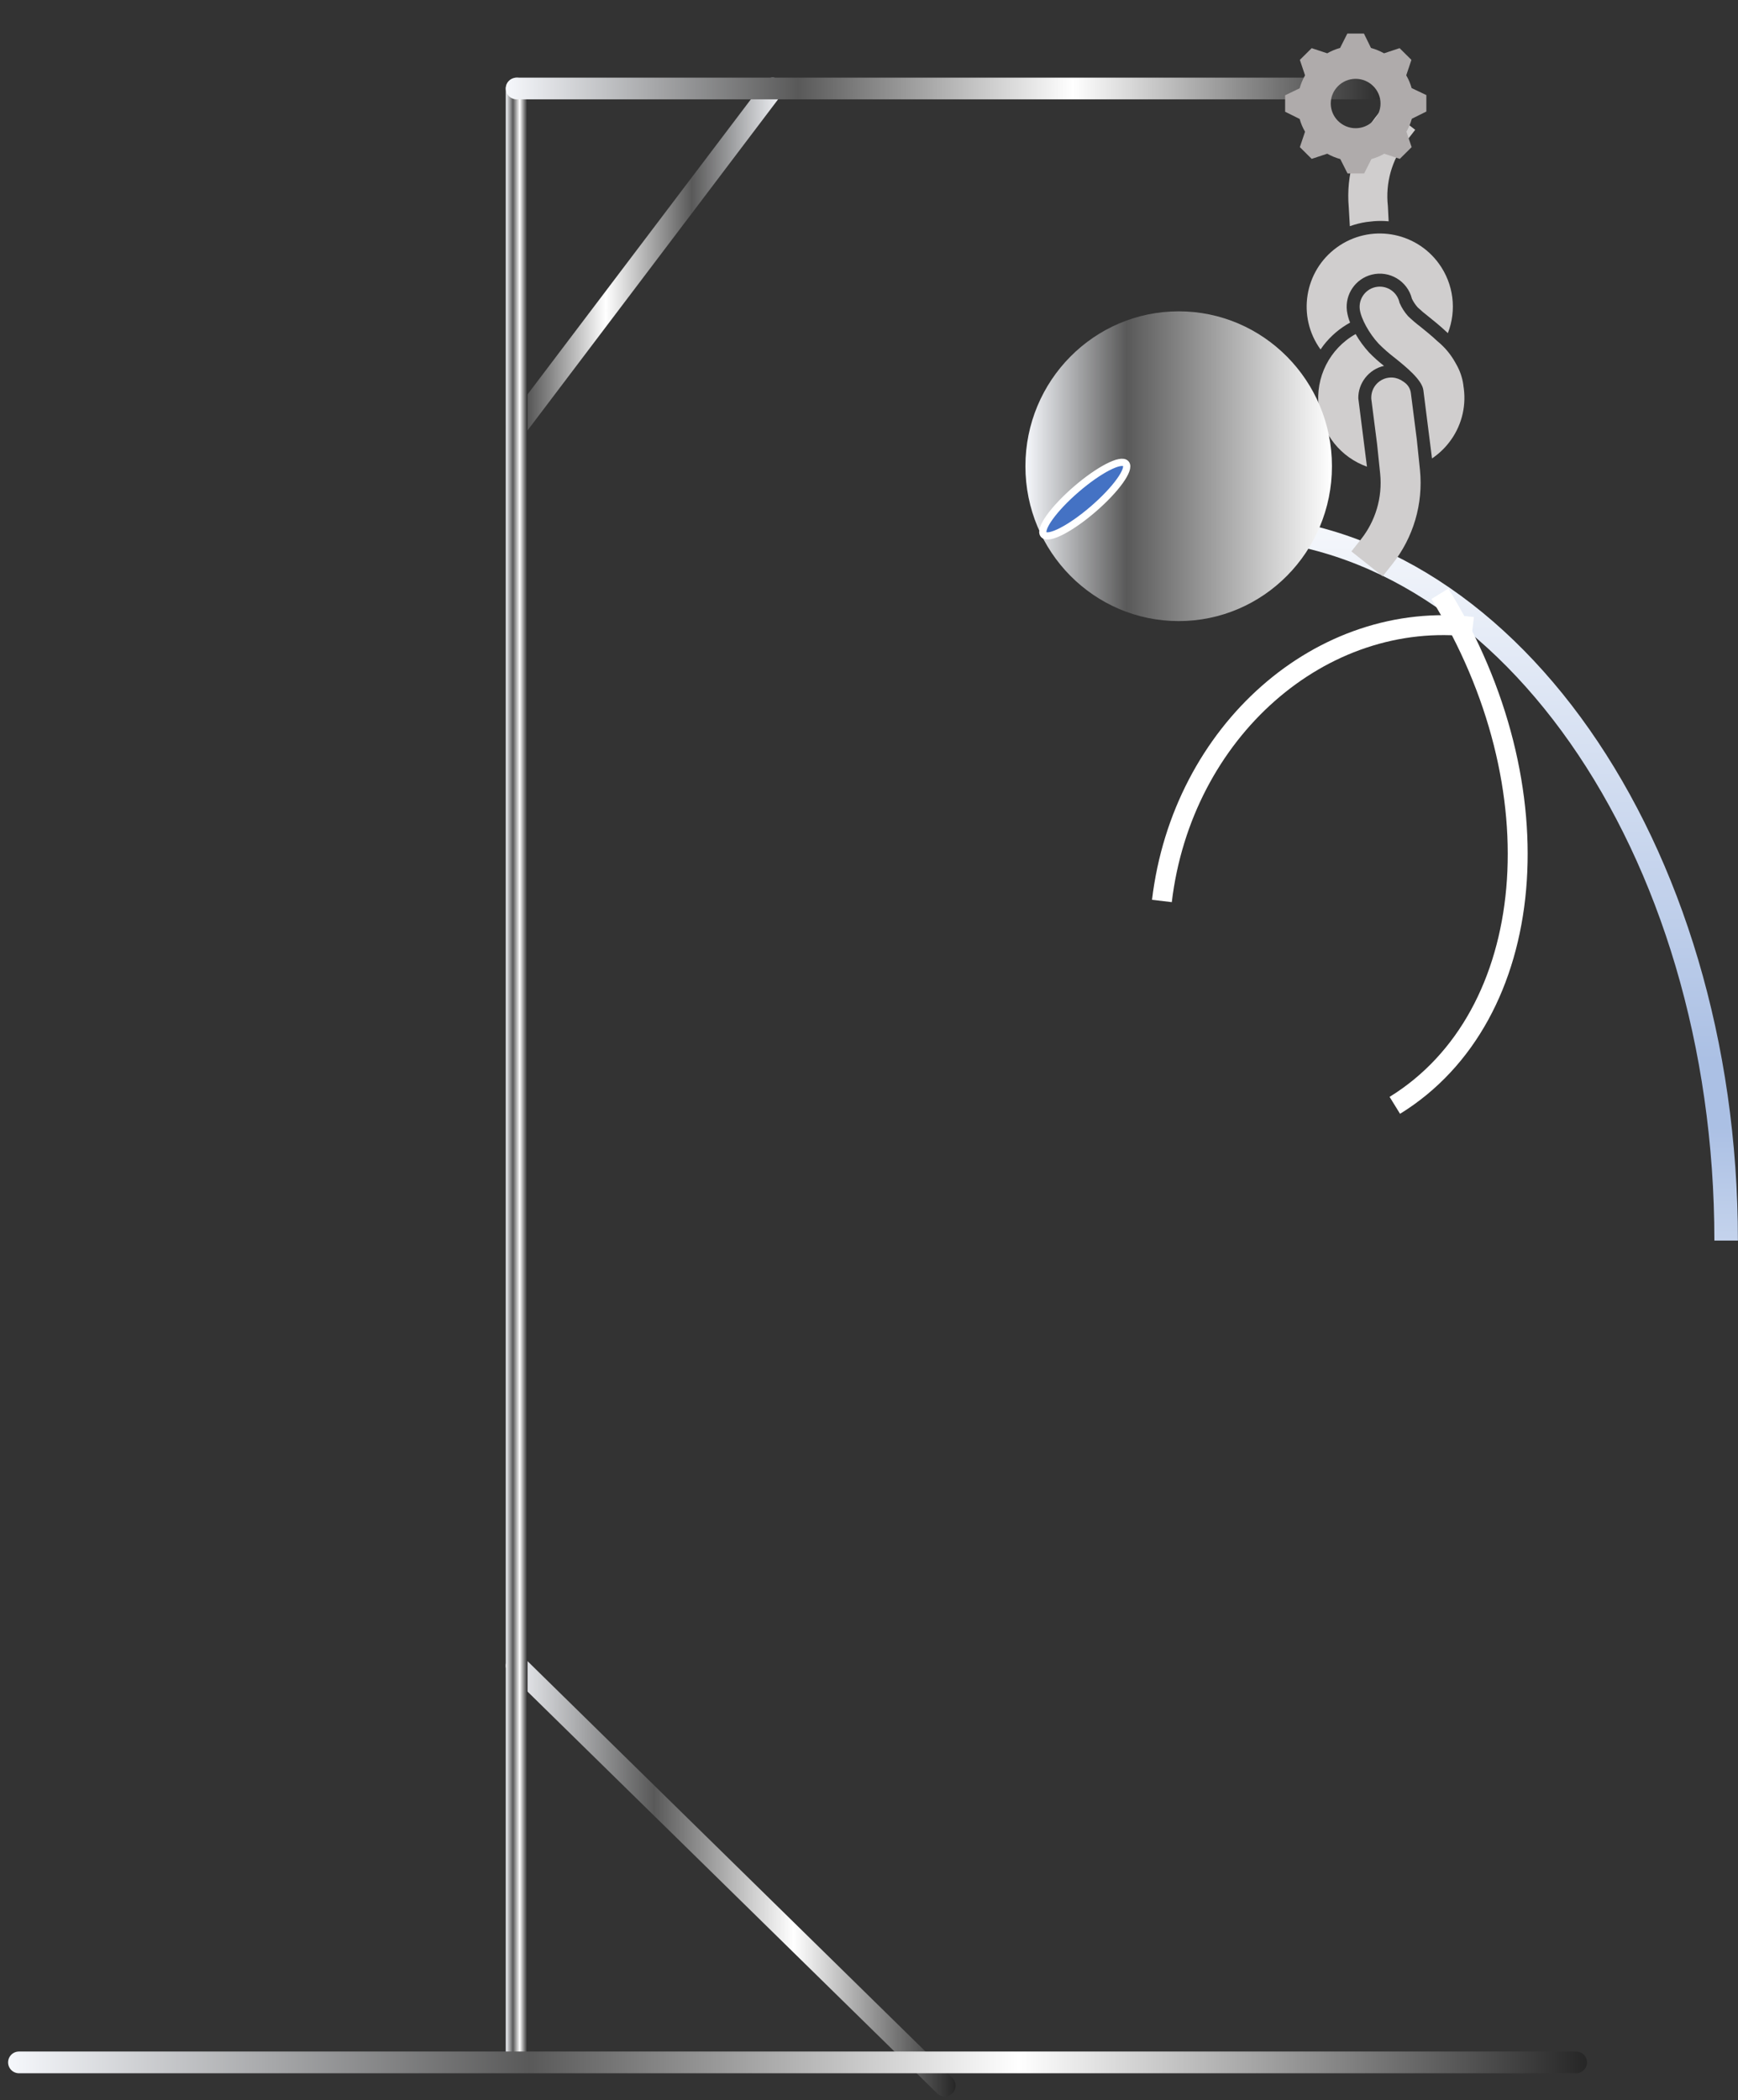<svg width="1100" height="1329" xmlns="http://www.w3.org/2000/svg" xmlns:xlink="http://www.w3.org/1999/xlink" xml:space="preserve" overflow="hidden"><rect width="100%" height="100%" fill="#333333" stroke="none"/><defs><clipPath id="clip0"><rect x="861" y="394" width="1100" height="1329"/></clipPath><linearGradient x1="1795.25" y1="720.052" x2="1795.25" y2="1186.45" gradientUnits="userSpaceOnUse" spreadMethod="reflect" id="stroke1"><stop offset="0" stop-color="#F6F8FC" stop-opacity="1"/><stop offset="0.74" stop-color="#ABC0E4" stop-opacity="1"/><stop offset="0.83" stop-color="#ABC0E4" stop-opacity="1"/><stop offset="1" stop-color="#C7D5ED" stop-opacity="1"/></linearGradient><linearGradient x1="1181.12" y1="1580.85" x2="1465.82" y2="1580.85" gradientUnits="userSpaceOnUse" spreadMethod="reflect" id="stroke2"><stop offset="0" stop-color="#F6F8FC" stop-opacity="1"/><stop offset="0.33" stop-color="#595959" stop-opacity="1"/><stop offset="0.64" stop-color="#FFFFFF" stop-opacity="1"/><stop offset="1" stop-color="#262626" stop-opacity="1"/></linearGradient><linearGradient x1="-6.875" y1="107.027" x2="168.902" y2="107.027" gradientUnits="userSpaceOnUse" spreadMethod="reflect" id="stroke3"><stop offset="0" stop-color="#F6F8FC" stop-opacity="1"/><stop offset="0.33" stop-color="#595959" stop-opacity="1"/><stop offset="0.64" stop-color="#FFFFFF" stop-opacity="1"/><stop offset="1" stop-color="#262626" stop-opacity="1"/></linearGradient><clipPath id="clip4"><path d="M1562.74 631.781 1715.02 435.385 1911.42 587.668 1759.13 784.064Z" fill-rule="nonzero" clip-rule="nonzero"/></clipPath><clipPath id="clip5"><path d="M1562.74 631.781 1715.02 435.385 1911.42 587.668 1759.13 784.064Z" fill-rule="evenodd" clip-rule="evenodd"/></clipPath><clipPath id="clip6"><path d="M1562.74 631.781 1715.02 435.385 1911.42 587.668 1759.13 784.064Z" fill-rule="evenodd" clip-rule="evenodd"/></clipPath><linearGradient x1="1181.12" y1="1074.32" x2="1194.88" y2="1074.32" gradientUnits="userSpaceOnUse" spreadMethod="reflect" id="stroke7"><stop offset="0" stop-color="#F6F8FC" stop-opacity="1"/><stop offset="0.33" stop-color="#595959" stop-opacity="1"/><stop offset="0.64" stop-color="#FFFFFF" stop-opacity="1"/><stop offset="1" stop-color="#262626" stop-opacity="1"/></linearGradient><linearGradient x1="1181.12" y1="450" x2="1741.9" y2="450" gradientUnits="userSpaceOnUse" spreadMethod="reflect" id="stroke8"><stop offset="0" stop-color="#F6F8FC" stop-opacity="1"/><stop offset="0.33" stop-color="#595959" stop-opacity="1"/><stop offset="0.64" stop-color="#FFFFFF" stop-opacity="1"/><stop offset="1" stop-color="#262626" stop-opacity="1"/></linearGradient><linearGradient x1="866.125" y1="1699" x2="1865.42" y2="1699" gradientUnits="userSpaceOnUse" spreadMethod="reflect" id="stroke9"><stop offset="0" stop-color="#F6F8FC" stop-opacity="1"/><stop offset="0.33" stop-color="#595959" stop-opacity="1"/><stop offset="0.64" stop-color="#FFFFFF" stop-opacity="1"/><stop offset="1" stop-color="#262626" stop-opacity="1"/></linearGradient><linearGradient x1="1510" y1="689" x2="1704" y2="689" gradientUnits="userSpaceOnUse" spreadMethod="reflect" id="fill10"><stop offset="0" stop-color="#F6F8FC" stop-opacity="1"/><stop offset="0.33" stop-color="#595959" stop-opacity="1"/><stop offset="1" stop-color="#FFFFFF" stop-opacity="1"/></linearGradient><clipPath id="clip11"><rect x="1655" y="397" width="127" height="126"/></clipPath><clipPath id="clip12"><rect x="1655" y="397" width="127" height="126"/></clipPath><clipPath id="clip13"><rect x="1655" y="397" width="127" height="126"/></clipPath></defs><g clip-path="url(#clip0)" transform="translate(-861 -394)"><path d="M1637 727.5C1811.8 727.5 1953.5 929.643 1953.5 1179" stroke="url(#stroke1)" stroke-width="14.896" stroke-linecap="butt" stroke-linejoin="miter" stroke-miterlimit="8" fill="none" fill-rule="evenodd"/><path d="M1188 1448 1458.94 1713.69" stroke="url(#stroke2)" stroke-width="13.75" stroke-linecap="round" stroke-linejoin="miter" stroke-miterlimit="8" fill="none" fill-rule="evenodd"/><path d="M0 0 162.027 214.054" stroke="url(#stroke3)" stroke-width="13.75" stroke-linecap="round" stroke-linejoin="miter" stroke-miterlimit="8" fill="none" fill-rule="evenodd" transform="matrix(-1 0 0 1 1350.03 450)"/><g clip-path="url(#clip4)"><g clip-path="url(#clip5)"><g clip-path="url(#clip6)"><path d="M1726.16 689.288C1709.71 683.426 1697.93 668.837 1695.66 651.519 1693.33 632.826 1702.55 614.581 1718.99 605.381 1721.38 609.582 1724.25 613.499 1727.52 617.056 1730.46 620.095 1733.62 622.92 1736.96 625.509 1732.22 626.582 1728.01 629.274 1725.04 633.121 1722.17 636.811 1720.63 641.365 1720.69 646.039Z" fill="#D0CECE" fill-rule="nonzero" fill-opacity="1"/><path d="M1777.38 604.788C1777.04 604.468 1776.7 604.149 1776.33 603.849 1772.42 600.156 1768.33 596.893 1765.06 594.263 1762.7 592.452 1760.42 590.523 1758.25 588.484 1756.8 586.849 1755.58 585.022 1754.63 583.056 1751.83 571.819 1740.45 564.981 1729.21 567.781 1718.92 570.348 1712.16 580.202 1713.48 590.731 1713.84 593.274 1714.52 595.761 1715.49 598.139 1708.96 601.707 1703.24 606.588 1698.69 612.475 1698.02 613.343 1697.39 614.233 1696.78 615.131 1681.8 594.427 1686.44 565.502 1707.14 550.525 1727.85 535.548 1756.77 540.19 1771.75 560.894 1780.96 573.621 1783.08 590.149 1777.38 604.788Z" fill="#D0CECE" fill-rule="nonzero" fill-opacity="1"/><path d="M1778.13 673.989C1775.1 677.912 1771.45 681.322 1767.33 684.09L1761.87 640.903C1761.03 634.309 1750.7 626.022 1743.88 620.527 1740.23 617.748 1736.77 614.719 1733.54 611.463 1727.49 604.959 1722.37 595.594 1721.62 589.705 1720.75 582.713 1725.71 576.341 1732.7 575.473 1739.32 574.651 1745.45 579.059 1746.78 585.59 1748.11 588.707 1749.95 591.58 1752.22 594.092 1754.64 596.415 1757.19 598.597 1759.86 600.625 1763.08 603.22 1767.1 606.443 1770.89 610.018 1775.43 613.72 1779.21 618.252 1782.05 623.371L1782.56 624.28C1784.97 628.399 1786.55 632.959 1787.18 637.693 1787.21 637.948 1787.23 638.199 1787.25 638.455 1787.25 638.455 1787.44 639.667 1787.47 639.912 1789.03 652.062 1785.67 664.333 1778.13 673.989Z" fill="#D0CECE" fill-rule="nonzero" fill-opacity="1"/><path d="M1715.33 537.132C1718.72 535.91 1722.22 535.024 1725.78 534.486L1730.51 533.965C1733.64 533.72 1736.77 533.742 1739.89 534.031L1739.4 524.342C1737.78 509.78 1741.91 495.161 1750.91 483.601L1756.7 476.136 1737.14 460.97 1731.35 468.435C1718.8 484.563 1712.83 504.849 1714.65 525.204Z" fill="#D0CECE" fill-rule="nonzero" fill-opacity="1"/><path d="M1732.56 674.884 1734.53 693.828C1736.02 708.732 1731.63 723.632 1722.3 735.347L1716.3 742.911 1736.12 758.638 1742.12 751.077C1755.55 734.227 1761.86 712.797 1759.71 691.359L1757.7 671.984 1757.64 671.533 1753.97 642.803C1753.65 640.067 1752.19 637.593 1749.94 635.997L1749.11 635.41C1747.12 633.944 1744.76 633.072 1742.3 632.896 1735.3 632.497 1729.31 637.844 1728.91 644.839 1728.9 645.083 1728.89 645.327 1728.89 645.572L1728.89 646.294Z" fill="#D0CECE" fill-rule="nonzero" fill-opacity="1"/></g></g></g><path d="M1188 450 1188 1698.65" stroke="url(#stroke7)" stroke-width="13.75" stroke-linecap="round" stroke-linejoin="miter" stroke-miterlimit="8" fill="none" fill-rule="evenodd"/><path d="M1188 450 1735.03 450" stroke="url(#stroke8)" stroke-width="13.75" stroke-linecap="round" stroke-linejoin="miter" stroke-miterlimit="8" fill="none" fill-rule="evenodd"/><path d="M873 1699 1858.54 1699" stroke="url(#stroke9)" stroke-width="13.75" stroke-linecap="round" stroke-linejoin="miter" stroke-miterlimit="8" fill="none" fill-rule="evenodd"/><path d="M1510 689C1510 634.876 1553.43 591 1607 591 1660.57 591 1704 634.876 1704 689 1704 743.124 1660.57 787 1607 787 1553.43 787 1510 743.124 1510 689Z" fill="url(#fill10)" fill-rule="evenodd"/><path d="M0 8.25C-8.74287e-15 3.694 15.373 0 34.336 0 53.299-2.10062e-15 68.672 3.694 68.672 8.25 68.672 12.806 53.299 16.5 34.336 16.5 15.373 16.5-2.62286e-14 12.806 0 8.25Z" stroke="#FFFFFF" stroke-width="4.583" stroke-linecap="butt" stroke-linejoin="miter" stroke-miterlimit="8" stroke-opacity="1" fill="#4472C4" fill-rule="evenodd" fill-opacity="1" transform="matrix(0.757 -0.653 -0.653 -0.757 1526.95 738.501)"/><path d="M1772.32 769.733C1847.86 892.181 1835.09 1037.1 1743.8 1093.42" stroke="#FFFFFF" stroke-width="12.604" stroke-linecap="butt" stroke-linejoin="miter" stroke-miterlimit="8" stroke-opacity="1" fill="none" fill-rule="evenodd"/><path d="M1596.38 964.1C1609.17 856.889 1697.25 779.248 1793.11 790.683" stroke="#FFFFFF" stroke-width="12.604" stroke-linecap="butt" stroke-linejoin="miter" stroke-miterlimit="8" stroke-opacity="1" fill="none" fill-rule="evenodd"/><path d="M1810.81 1330.51C1788.24 1285.32 1848.89 1209.27 1946.26 1160.63" stroke="#FFFFFF" stroke-width="12.604" stroke-linecap="butt" stroke-linejoin="miter" stroke-miterlimit="8" stroke-opacity="0" fill="none" fill-rule="evenodd"/><g clip-path="url(#clip11)"><g clip-path="url(#clip12)"><g clip-path="url(#clip13)"><path d="M62.5 78.125C53.906 78.125 46.875 71.094 46.875 62.5 46.875 53.906 53.906 46.875 62.5 46.875 71.094 46.875 78.125 53.906 78.125 62.5 78.125 71.094 71.094 78.125 62.5 78.125ZM97.656 52.734C96.875 49.87 95.703 47.136 94.271 44.661L97.526 34.896 90.104 27.474 80.339 30.729C77.734 29.297 75 28.125 72.135 27.344L67.708 18.229 57.292 18.229 52.734 27.344C49.87 28.125 47.136 29.297 44.661 30.729L34.896 27.474 27.474 34.896 30.729 44.661C29.297 47.266 28.125 50 27.344 52.865L18.229 57.292 18.229 67.708 27.344 72.266C28.125 75.13 29.297 77.865 30.729 80.339L27.474 90.104 34.896 97.526 44.661 94.271C47.266 95.703 50 96.875 52.865 97.656L57.422 106.771 67.839 106.771 72.396 97.656C75.26 96.875 77.995 95.703 80.469 94.271L90.234 97.526 97.656 90.104 94.401 80.339C95.833 77.734 97.005 75 97.787 72.135L106.901 67.578 106.901 57.161 97.656 52.734Z" fill="#AFABAB" fill-rule="nonzero" fill-opacity="1" transform="matrix(1.008 0 0 1 1656 397)"/></g></g></g></g></svg>